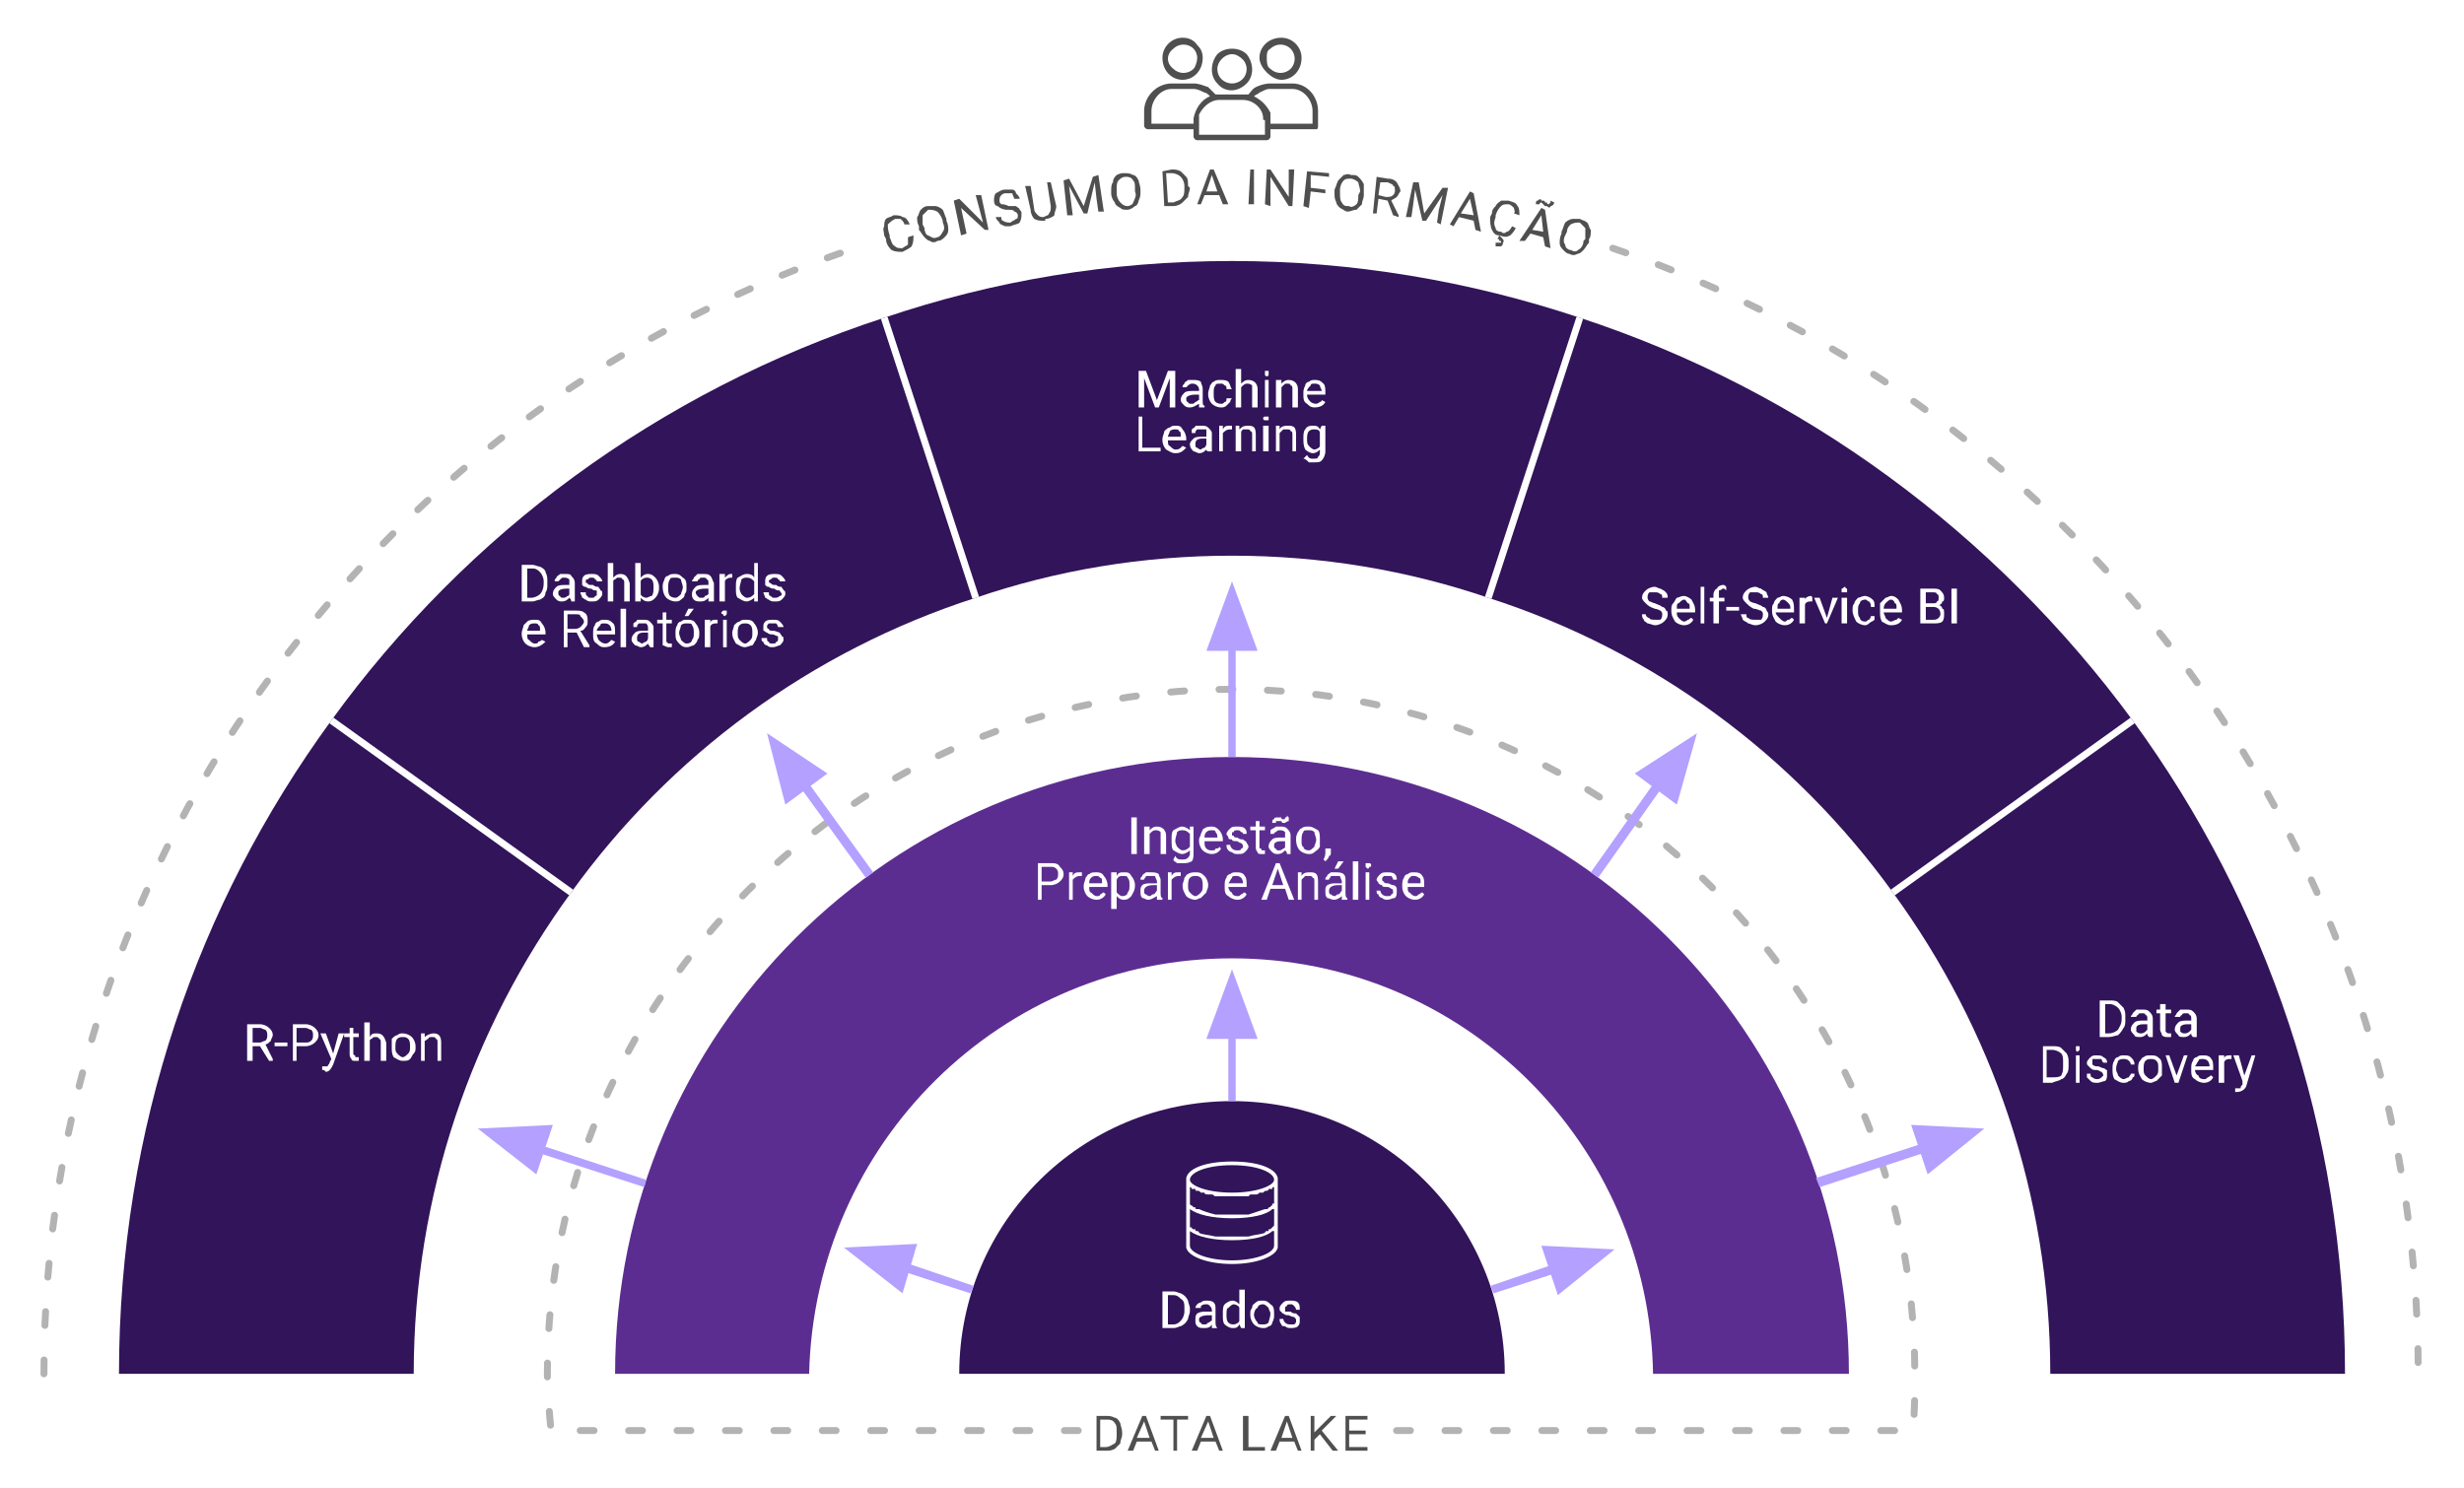 <?xml version="1.0" encoding="UTF-8"?>
<!DOCTYPE svg PUBLIC "-//W3C//DTD SVG 1.1//EN" "http://www.w3.org/Graphics/SVG/1.1/DTD/svg11.dtd">
<!-- Creator: CorelDRAW X7 -->
<svg xmlns="http://www.w3.org/2000/svg" xml:space="preserve" width="1200px" height="725px" version="1.1" style="shape-rendering:geometricPrecision; text-rendering:geometricPrecision; image-rendering:optimizeQuality; fill-rule:evenodd; clip-rule:evenodd"
viewBox="0 0 1346 812"
 xmlns:xlink="http://www.w3.org/1999/xlink">
 <defs>
  <style type="text/css">
   <![CDATA[
    .str1 {stroke:white;stroke-width:3.779}
    .str0 {stroke:#B3B3B3;stroke-width:3.779;stroke-linecap:round;stroke-linejoin:round;stroke-dasharray:7.557 18.893}
    .fil2 {fill:none}
    .fil3 {fill:#32145A}
    .fil6 {fill:#4F4F4F}
    .fil1 {fill:#5C2D91}
    .fil0 {fill:white}
    .fil5 {fill:#4F4F4F;fill-rule:nonzero}
    .fil7 {fill:#B4A0FF;fill-rule:nonzero}
    .fil4 {fill:white;fill-rule:nonzero}
   ]]>
  </style>
 </defs>
 <g id="Camada_x0020_1">
  <rect class="fil0" width="1346" height="812"/>
  <path class="fil1" d="M903 750l107 0c0,-186 -151,-337 -337,-337 -186,0 -337,151 -337,337l106 0c3,-126 105,-227 231,-227 126,0 228,101 230,227z"/>
  <path class="fil2 str0" d="M589 781l-288 0c-1,-11 -2,-21 -2,-31 0,-206 168,-374 374,-374 206,0 373,168 373,374 0,10 0,20 -1,31l-292 0"/>
  <path class="fil2 str0" d="M24 750c0,-287 187,-531 446,-616m411 1c256,87 440,329 440,615"/>
  <path class="fil3" d="M533 326l-50 -153c-123,40 -228,118 -302,220l131 94c54,-75 131,-132 221,-161z"/>
  <path class="fil3" d="M813 326l50 -153c-60,-20 -124,-31 -190,-31 -67,0 -131,11 -190,31l50 153c44,-15 91,-23 140,-23 49,0 96,8 140,23z"/>
  <path class="fil3" d="M312 487l-131 -94c-73,100 -116,223 -116,357l161 0c0,-98 32,-189 86,-263z"/>
  <path class="fil3" d="M1034 487l131 -94c73,100 116,223 116,357l-161 0c0,-98 -32,-189 -86,-263z"/>
  <path class="fil3" d="M813 326l50 -153c122,40 227,118 302,220l-131 94c-54,-75 -131,-132 -221,-161z"/>
  <path class="fil3" d="M673 601c82,0 149,66 149,149l-298 0c0,-83 67,-149 149,-149z"/>
  <polygon class="fil4" points="621,466 618,466 618,446 621,446 "/>
  <path id="1" class="fil4" d="M628 451l0 2c1,-1 2,-2 4,-2 3,0 5,2 5,5l0 10 -3 0 0 -10c0,-1 0,-2 0,-2 -1,-1 -2,-1 -3,-1 0,0 -1,0 -2,1 0,0 -1,1 -1,1l0 11 -3 0 0 -15 3 0z"/>
  <path id="2" class="fil4" d="M640 458c0,-2 0,-4 1,-5 2,-1 3,-2 5,-2 1,0 3,1 4,2l0 -2 2 0 0 14c0,2 0,4 -1,5 -2,1 -3,1 -5,1 -1,0 -2,0 -3,0 -1,-1 -2,-1 -2,-2l1 -2c1,2 2,2 4,2 1,0 2,0 3,-1 0,0 1,-1 1,-2l0 -2c-1,1 -3,2 -4,2 -2,0 -3,-1 -5,-2 -1,-1 -1,-3 -1,-6zm2 1c0,1 1,3 1,3 1,1 2,2 3,2 2,0 3,-1 4,-2l0 -7c-1,-1 -2,-2 -4,-2 -1,0 -2,0 -3,1 0,1 -1,3 -1,5z"/>
  <path id="3" class="fil4" d="M662 466c-2,0 -4,-1 -5,-2 -1,-1 -2,-3 -2,-5l0 -1c0,-1 1,-2 1,-3 1,-2 1,-3 2,-3 1,-1 3,-1 4,-1 2,0 3,1 4,2 1,1 2,3 2,5l0 1 -10 0c0,2 0,3 1,4 1,1 2,1 3,1 1,0 2,0 2,-1 1,0 2,0 2,-1l1 1c-1,2 -3,3 -5,3zm0 -13c-1,0 -2,0 -3,1 -1,1 -1,2 -1,3l7 0 0 0c0,-1 0,-2 -1,-3 0,-1 -1,-1 -2,-1z"/>
  <path id="4" class="fil4" d="M679 462c0,-1 0,-1 -1,-2 0,0 -1,0 -2,-1 -2,0 -3,0 -3,-1 -1,0 -2,0 -2,-1 0,-1 -1,-1 -1,-2 0,-1 1,-2 2,-3 1,-1 2,-1 4,-1 1,0 3,0 4,1 1,1 1,2 1,3l-2 0c0,0 0,-1 -1,-1 -1,-1 -1,-1 -2,-1 -1,0 -2,0 -2,1 -1,0 -1,0 -1,1 0,1 0,1 1,1 0,1 1,1 2,1 1,1 2,1 3,1 1,1 2,1 2,2 0,0 1,1 1,2 0,1 -1,2 -2,3 -1,1 -2,1 -4,1 -1,0 -2,0 -3,-1 -1,0 -2,-1 -2,-1 -1,-1 -1,-2 -1,-3l2 0c0,1 1,2 1,2 1,1 2,1 3,1 1,0 2,0 2,-1 1,0 1,-1 1,-1z"/>
  <path id="5" class="fil4" d="M688 448l0 3 3 0 0 2 -3 0 0 9c0,1 0,1 1,1 0,1 0,1 1,1 0,0 0,0 1,0l0 2c-1,0 -1,0 -2,0 -1,0 -2,0 -2,-1 -1,-1 -1,-2 -1,-3l0 -9 -3 0 0 -2 3 0 0 -3 2 0z"/>
  <path id="6" class="fil4" d="M703 466c0,-1 0,-1 -1,-2 -1,1 -2,2 -4,2 -1,0 -2,0 -3,-1 -1,-1 -2,-2 -2,-3 0,-2 1,-3 2,-4 1,-1 3,-1 5,-1l2 0 0 -1c0,-1 0,-2 0,-2 -1,-1 -2,-1 -3,-1 -1,0 -1,0 -2,1 -1,0 -1,1 -1,1l-2 0c0,-1 0,-1 0,-2 1,-1 2,-1 3,-2 0,0 1,0 2,0 2,0 3,0 4,1 1,1 2,2 2,4l0 6c0,2 0,3 0,4l0 0 -2 0zm-4 -2c0,0 1,0 2,-1 1,0 1,-1 1,-1l0 -3 -2 0c-3,0 -4,1 -4,2 0,1 0,2 1,2 0,1 1,1 2,1zm5 -18c0,0 0,1 0,2 -1,0 -2,1 -2,1 -1,0 -1,0 -1,0 -1,0 -1,-1 -1,-1 -1,0 -1,0 -1,0 -1,0 -1,0 -1,0 0,0 -1,0 -1,0 0,0 0,1 0,1l-2 0c0,-1 0,-2 1,-2 0,-1 1,-1 2,-1 0,0 0,0 1,0 0,0 0,0 1,0 0,1 0,1 1,1 0,0 0,0 0,0 1,0 1,0 1,-1 1,0 1,0 1,-1l1 1z"/>
  <path id="7" class="fil4" d="M708 458c0,-1 0,-2 1,-4 1,-1 1,-2 2,-2 1,-1 2,-1 4,-1 2,0 3,1 5,2 1,1 1,3 1,5l0 1c0,1 0,2 0,3 -1,2 -2,2 -3,3 -1,1 -2,1 -3,1 -2,0 -4,-1 -5,-2 -1,-1 -2,-3 -2,-6l0 0zm3 1c0,1 0,3 1,3 0,1 1,2 3,2 1,0 2,-1 3,-2 0,-1 1,-2 1,-4 0,-1 -1,-3 -1,-4 -1,-1 -2,-1 -3,-1 -2,0 -3,0 -3,1 -1,1 -1,3 -1,5z"/>
  <path id="8" class="fil4" d="M724 470l-1 -1c1,-2 1,-3 1,-4l0 -2 3 0 0 2c0,1 0,2 -1,2 0,1 -1,2 -2,3z"/>
  <path id="9" class="fil4" d="M569 483l0 8 -2 0 0 -20 7 0c2,0 4,0 5,2 1,1 2,2 2,4 0,2 -1,3 -2,4 -1,1 -3,2 -5,2l-5 0zm0 -2l5 0c1,0 2,-1 3,-1 1,-1 1,-2 1,-3 0,-1 0,-2 -1,-3 -1,-1 -2,-1 -3,-1l-5 0 0 8z"/>
  <path id="10" class="fil4" d="M591 478c-1,0 -1,0 -1,0 -2,0 -3,1 -4,2l0 11 -2 0 0 -15 2 0 0 2c1,-2 2,-2 4,-2 0,0 1,0 1,0l0 2z"/>
  <path id="11" class="fil4" d="M599 491c-2,0 -4,-1 -5,-2 -1,-1 -2,-3 -2,-5l0 -1c0,-1 1,-3 1,-4 1,-1 1,-2 2,-2 1,-1 2,-1 4,-1 1,0 3,0 4,2 1,1 2,3 2,5l0 1 -10 0c0,1 0,3 1,3 1,1 2,2 3,2 1,0 2,0 2,-1 1,0 1,-1 2,-1l1 1c-1,2 -3,3 -5,3zm0 -13c-1,0 -2,0 -3,1 -1,1 -1,2 -1,3l7 0 0 0c0,-2 0,-3 -1,-3 -1,-1 -1,-1 -2,-1z"/>
  <path id="12" class="fil4" d="M620 483c0,3 -1,4 -2,6 -1,1 -2,2 -4,2 -2,0 -3,-1 -4,-2l0 7 -3 0 0 -20 3 0 0 2c1,-2 2,-2 4,-2 2,0 3,0 4,2 1,1 2,3 2,5l0 0zm-3 0c0,-2 0,-3 -1,-4 0,-1 -1,-1 -3,-1 -1,0 -2,0 -3,2l0 7c1,1 2,2 3,2 2,0 3,-1 3,-2 1,-1 1,-2 1,-4z"/>
  <path id="13" class="fil4" d="M632 491c0,-1 0,-1 0,-2 -2,1 -3,2 -5,2 -1,0 -2,-1 -3,-1 -1,-1 -1,-2 -1,-4 0,-1 0,-2 1,-3 1,-1 3,-1 5,-1l3 0 0 -1c0,-1 -1,-2 -1,-3 -1,0 -2,0 -3,0 0,0 -1,0 -2,0 0,1 -1,1 -1,2l-2 0c0,-1 0,-1 1,-2 0,-1 1,-1 2,-2 1,0 2,0 3,0 1,0 3,0 4,1 0,1 1,2 1,3l0 7c0,1 0,3 1,3l0 1 -3 0zm-4 -2c1,0 1,-1 2,-1 1,0 1,-1 2,-2l0 -3 -2 0c-3,0 -5,1 -5,3 0,1 0,2 1,2 0,0 1,1 2,1z"/>
  <path id="14" class="fil4" d="M645 478c0,0 -1,0 -1,0 -2,0 -3,1 -4,2l0 11 -2 0 0 -15 2 0 0 2c1,-2 2,-2 4,-2 0,0 1,0 1,0l0 2z"/>
  <path id="15" class="fil4" d="M646 483c0,-1 1,-3 1,-4 1,-1 1,-2 2,-2 1,-1 3,-1 4,-1 2,0 3,0 5,2 1,1 2,3 2,5l0 0c0,2 -1,3 -1,4 -1,1 -2,2 -3,3 -1,0 -2,1 -3,1 -2,0 -4,-1 -5,-2 -1,-2 -2,-3 -2,-6l0 0zm3 0c0,2 0,3 1,4 1,1 2,2 3,2 1,0 2,-1 3,-2 1,-1 1,-2 1,-4 0,-1 0,-3 -1,-4 -1,-1 -2,-1 -3,-1 -1,0 -2,0 -3,1 -1,1 -1,3 -1,4z"/>
  <path id="16" class="fil4" d="M676 491c-2,0 -4,-1 -5,-2 -2,-1 -2,-3 -2,-5l0 -1c0,-1 0,-3 1,-4 0,-1 1,-2 2,-2 1,-1 2,-1 3,-1 2,0 4,0 5,2 1,1 1,3 1,5l0 1 -10 0c0,1 1,3 2,3 0,1 1,2 3,2 1,0 1,0 2,-1 1,0 1,-1 2,-1l1 1c-1,2 -3,3 -5,3zm-1 -13c-1,0 -2,0 -2,1 -1,1 -1,2 -2,3l8 0 0 0c0,-2 -1,-3 -1,-3 -1,-1 -2,-1 -3,-1z"/>
  <path id="17" class="fil4" d="M702 485l-8 0 -2 6 -3 0 8 -20 2 0 8 20 -3 0 -2 -6zm-7 -2l6 0 -3 -9 -3 9z"/>
  <path id="18" class="fil4" d="M711 476l0 2c1,-2 3,-2 5,-2 3,0 4,1 4,5l0 10 -2 0 0 -10c0,-1 0,-2 -1,-2 0,-1 -1,-1 -2,-1 -1,0 -2,0 -2,0 -1,1 -1,1 -2,2l0 11 -2 0 0 -15 2 0z"/>
  <path id="19" class="fil4" d="M733 491c0,-1 0,-1 0,-2 -1,1 -3,2 -4,2 -2,0 -3,-1 -4,-1 -1,-1 -1,-2 -1,-4 0,-1 0,-2 1,-3 2,-1 3,-1 5,-1l3 0 0 -1c0,-1 -1,-2 -1,-3 -1,0 -1,0 -2,0 -1,0 -2,0 -3,0 0,1 -1,1 -1,2l-2 0c0,-1 0,-1 1,-2 0,-1 1,-1 2,-2 1,0 2,0 3,0 1,0 3,0 4,1 1,1 1,2 1,3l0 7c0,1 0,3 1,3l0 1 -3 0zm-4 -2c1,0 1,-1 2,-1 1,0 1,-1 2,-2l0 -3 -2 0c-3,0 -5,1 -5,3 0,1 0,2 1,2 0,0 1,1 2,1zm2 -19l3 0 -3 4 -2 0 2 -4z"/>
  <polygon id="20" class="fil4" points="742,491 739,491 739,470 742,470 "/>
  <path id="21" class="fil4" d="M748 491l-2 0 0 -15 2 0 0 15zm-2 -19c0,0 0,-1 0,-1 0,0 1,0 1,0 1,0 1,0 1,0 1,0 1,1 1,1 0,1 0,1 -1,1 0,0 0,1 -1,1 0,0 -1,-1 -1,-1 0,0 0,0 0,-1z"/>
  <path id="22" class="fil4" d="M761 487c0,-1 0,-2 -1,-2 0,0 -1,-1 -2,-1 -2,0 -3,0 -3,-1 -1,0 -2,-1 -2,-1 0,-1 -1,-1 -1,-2 0,-1 1,-2 2,-3 1,-1 2,-1 4,-1 1,0 3,0 4,1 1,1 1,2 1,3l-2 0c0,0 0,-1 -1,-2 -1,0 -1,0 -2,0 -1,0 -2,0 -2,0 -1,1 -1,1 -1,2 0,0 0,1 1,1 0,1 1,1 2,1 1,0 2,1 3,1 1,0 2,1 2,2 0,0 0,1 0,1 0,2 0,3 -1,4 -1,0 -3,1 -4,1 -1,0 -2,0 -3,-1 -1,0 -2,-1 -2,-2 -1,0 -1,-1 -1,-2l2 0c0,1 1,2 1,2 1,1 2,1 3,1 1,0 2,0 2,-1 1,0 1,-1 1,-1z"/>
  <path id="23" class="fil4" d="M773 491c-2,0 -4,-1 -5,-2 -1,-1 -2,-3 -2,-5l0 -1c0,-1 0,-3 1,-4 0,-1 1,-2 2,-2 1,-1 2,-1 3,-1 2,0 4,0 5,2 1,1 1,3 1,5l0 1 -9 0c0,1 0,3 1,3 1,1 2,2 3,2 1,0 1,0 2,-1 1,0 1,-1 2,-1l1 1c-1,2 -3,3 -5,3zm-1 -13c-1,0 -1,0 -2,1 -1,1 -1,2 -1,3l7 0 0 0c0,-2 0,-3 -1,-3 -1,-1 -2,-1 -3,-1z"/>
  <path class="fil2 str1" d="M1165 393l-131 94m-221 -161l50 -153m-330 153l-50 -153m-171 314l-131 -94"/>
  <path class="fil4" d="M635 725l0 -20 6 0c2,0 3,1 4,1 2,1 3,2 4,4 0,1 1,3 1,4l0 2c0,1 -1,3 -1,4 -1,2 -2,3 -4,4 -1,0 -2,1 -4,1l-6 0zm3 -18l0 16 3 0c2,0 3,-1 4,-2 1,-1 2,-3 2,-5l0 -2c0,-2 0,-4 -2,-5 -1,-1 -2,-2 -4,-2l-3 0z"/>
  <path id="1" class="fil4" d="M662 725c0,0 0,-1 0,-2 -1,2 -3,2 -4,2 -2,0 -3,0 -4,-1 -1,-1 -1,-2 -1,-3 0,-2 0,-3 1,-4 2,-1 3,-1 5,-1l3 0 0 -1c0,-1 -1,-2 -1,-2 -1,-1 -1,-1 -2,-1 -1,0 -2,0 -3,1 0,0 0,1 0,1l-3 0c0,0 0,-1 1,-2 0,0 1,-1 2,-1 1,-1 2,-1 3,-1 1,0 3,0 4,1 1,1 1,2 1,4l0 6c0,2 0,3 1,4l0 0 -3 0zm-4 -2c1,0 1,0 2,-1 1,0 1,-1 2,-1l0 -3 -2 0c-3,0 -5,1 -5,2 0,1 0,2 1,2 0,1 1,1 2,1z"/>
  <path id="2" class="fil4" d="M668 717c0,-2 0,-4 1,-5 1,-1 3,-2 4,-2 2,0 3,1 4,2l0 -8 3 0 0 21 -2 0 -1 -2c-1,2 -2,2 -4,2 -1,0 -3,-1 -4,-2 -1,-1 -1,-3 -1,-5l0 -1zm2 1c0,1 0,3 1,4 1,1 2,1 3,1 1,0 3,-1 3,-2l0 -7c0,-1 -2,-2 -3,-2 -1,0 -2,1 -3,2 -1,0 -1,2 -1,4z"/>
  <path id="3" class="fil4" d="M683 717c0,-1 0,-2 1,-3 0,-2 1,-2 2,-3 1,-1 2,-1 4,-1 2,0 3,1 4,2 2,1 2,3 2,6l0 0c0,1 0,2 -1,4 0,1 -1,2 -2,2 -1,1 -2,1 -3,1 -2,0 -4,-1 -5,-2 -1,-1 -2,-3 -2,-5l0 -1zm2 1c0,1 1,3 2,4 0,1 1,1 3,1 1,0 2,0 3,-1 0,-1 1,-3 1,-5 0,-1 -1,-2 -1,-3 -1,-1 -2,-2 -3,-2 -2,0 -3,1 -3,2 -1,0 -2,2 -2,4z"/>
  <path id="4" class="fil4" d="M708 721c0,-1 0,-1 -1,-2 0,0 -1,0 -3,-1 -1,0 -2,0 -3,-1 0,0 -1,0 -1,-1 -1,0 -1,-1 -1,-2 0,-1 1,-2 2,-3 1,-1 2,-1 4,-1 1,0 3,0 4,1 1,1 1,2 1,4l-2 0c0,-1 -1,-2 -1,-2 -1,-1 -1,-1 -2,-1 -1,0 -2,0 -2,1 -1,0 -1,1 -1,1 0,1 0,1 0,2 1,0 2,0 3,0 1,1 2,1 3,1 1,1 1,1 2,2 0,0 0,1 0,2 0,1 0,2 -1,3 -1,1 -3,1 -4,1 -1,0 -2,0 -3,-1 -1,0 -2,0 -2,-1 -1,-1 -1,-2 -1,-3l2 0c0,1 1,2 1,2 1,1 2,1 3,1 1,0 1,0 2,0 1,-1 1,-1 1,-2z"/>
  <path class="fil4" d="M285 328l0 -20 6 0c1,0 3,1 4,1 2,1 3,2 3,3 1,2 1,3 1,5l0 2c0,1 0,3 -1,4 0,2 -1,3 -3,4 -1,0 -3,1 -4,1l-6 0zm3 -18l0 16 2 0c2,0 4,-1 5,-2 1,-1 2,-3 2,-6l0 -1c0,-2 -1,-4 -2,-5 -1,-1 -2,-2 -4,-2l-3 0z"/>
  <path id="1" class="fil4" d="M312 328c0,-1 0,-1 -1,-2 -1,1 -2,2 -4,2 -1,0 -2,0 -3,-1 -1,-1 -2,-2 -2,-3 0,-2 1,-3 2,-4 1,-1 3,-1 5,-1l2 0 0 -1c0,-1 0,-2 0,-2 -1,-1 -2,-1 -3,-1 -1,0 -1,0 -2,1 0,0 -1,1 -1,1l-2 0c0,-1 0,-1 1,-2 0,-1 1,-1 2,-2 0,0 1,0 3,0 1,0 3,0 3,1 1,1 2,2 2,4l0 6c0,2 0,3 0,4l0 0 -2 0zm-4 -2c0,0 1,0 2,-1 1,0 1,-1 1,-1l0 -3 -1 0c-4,0 -5,1 -5,2 0,1 0,2 1,2 0,1 1,1 2,1z"/>
  <path id="2" class="fil4" d="M326 324c0,-1 0,-1 0,-2 -1,0 -2,0 -3,-1 -1,0 -2,0 -3,-1 -1,0 -1,0 -2,-1 0,0 0,-1 0,-2 0,-1 0,-2 1,-3 1,-1 3,-1 4,-1 2,0 3,0 4,1 1,1 2,2 2,3l-3 0c0,0 0,-1 -1,-1 0,-1 -1,-1 -2,-1 -1,0 -1,0 -2,1 -1,0 -1,0 -1,1 0,1 0,1 1,1 0,1 1,1 3,1 1,1 2,1 3,1 0,1 1,1 1,2 1,0 1,1 1,2 0,1 -1,2 -2,3 -1,1 -2,1 -4,1 -1,0 -2,0 -3,-1 -1,0 -1,-1 -2,-1 0,-1 -1,-2 -1,-3l3 0c0,1 0,2 1,2 0,1 1,1 2,1 1,0 2,0 2,-1 1,0 1,0 1,-1z"/>
  <path id="3" class="fil4" d="M335 315c1,-1 2,-2 4,-2 3,0 4,2 5,5l0 10 -3 0 0 -10c0,-1 0,-2 -1,-2 0,-1 -1,-1 -2,-1 -1,0 -1,0 -2,1 -1,0 -1,1 -1,1l0 11 -3 0 0 -21 3 0 0 8z"/>
  <path id="4" class="fil4" d="M360 321c0,2 -1,4 -2,5 -1,1 -2,2 -4,2 -2,0 -3,-1 -4,-2l0 2 -3 0 0 -21 3 0 0 8c1,-1 2,-2 4,-2 2,0 3,1 4,2 1,1 2,3 2,5l0 1zm-3 -1c0,-1 0,-3 -1,-4 -1,-1 -2,-1 -3,-1 -1,0 -3,1 -3,2l0 7c0,1 2,2 3,2 1,0 2,-1 3,-1 1,-1 1,-3 1,-5z"/>
  <path id="5" class="fil4" d="M362 320c0,-1 0,-2 1,-4 0,-1 1,-2 2,-2 1,-1 2,-1 4,-1 2,0 3,1 4,2 2,1 2,3 2,5l0 1c0,1 0,2 -1,3 0,2 -1,2 -2,3 -1,1 -2,1 -3,1 -2,0 -4,-1 -5,-2 -1,-1 -2,-3 -2,-6l0 0zm3 1c0,1 0,3 1,4 0,0 1,1 3,1 1,0 2,-1 3,-2 0,-1 1,-2 1,-4 0,-1 -1,-3 -1,-4 -1,-1 -2,-1 -3,-1 -2,0 -3,0 -3,1 -1,1 -1,3 -1,5z"/>
  <path id="6" class="fil4" d="M387 328c0,-1 0,-1 0,-2 -1,1 -2,2 -4,2 -2,0 -3,0 -4,-1 -1,-1 -1,-2 -1,-3 0,-2 1,-3 2,-4 1,-1 3,-1 5,-1l2 0 0 -1c0,-1 0,-2 -1,-2 0,-1 -1,-1 -2,-1 -1,0 -2,0 -2,1 -1,0 -1,1 -1,1l-3 0c0,-1 1,-1 1,-2 1,-1 1,-1 2,-2 1,0 2,0 3,0 2,0 3,0 4,1 1,1 1,2 2,4l0 6c0,2 0,3 0,4l0 0 -3 0zm-4 -2c1,0 2,0 2,-1 1,0 2,-1 2,-1l0 -3 -2 0c-3,0 -5,1 -5,2 0,1 1,2 1,2 1,1 1,1 2,1z"/>
  <path id="7" class="fil4" d="M400 315c0,0 0,0 -1,0 -1,0 -3,1 -3,2l0 11 -3 0 0 -15 3 0 0 2c1,-1 2,-2 3,-2 1,0 1,0 1,0l0 2z"/>
  <path id="8" class="fil4" d="M402 320c0,-2 0,-4 1,-5 2,-1 3,-2 5,-2 1,0 3,0 4,2l0 -8 2 0 0 21 -2 0 0 -2c-1,1 -3,2 -4,2 -2,0 -3,-1 -5,-2 -1,-1 -1,-3 -1,-5l0 -1zm2 1c0,1 1,3 1,3 1,1 2,2 3,2 2,0 3,-1 4,-2l0 -7c-1,-1 -2,-2 -4,-2 -1,0 -2,0 -3,1 0,1 -1,3 -1,5z"/>
  <path id="9" class="fil4" d="M427 324c0,-1 -1,-1 -1,-2 -1,0 -2,0 -3,-1 -1,0 -2,0 -3,-1 -1,0 -1,0 -2,-1 0,0 0,-1 0,-2 0,-1 0,-2 1,-3 1,-1 3,-1 4,-1 2,0 3,0 4,1 1,1 2,2 2,3l-3 0c0,0 0,-1 -1,-1 0,-1 -1,-1 -2,-1 -1,0 -1,0 -2,1 0,0 -1,0 -1,1 0,1 1,1 1,1 1,1 1,1 3,1 1,1 2,1 3,1 0,1 1,1 1,2 1,0 1,1 1,2 0,1 -1,2 -2,3 -1,1 -2,1 -4,1 -1,0 -2,0 -3,-1 -1,0 -1,-1 -2,-1 0,-1 -1,-2 -1,-3l3 0c0,1 0,2 1,2 1,1 1,1 2,1 1,0 2,0 3,-1 0,0 1,0 1,-1z"/>
  <path id="10" class="fil4" d="M292 353c-2,0 -4,-1 -5,-2 -1,-1 -2,-3 -2,-5l0 -1c0,-1 1,-3 1,-4 1,-1 2,-2 2,-2 1,-1 3,-1 4,-1 2,0 3,0 4,2 1,1 2,3 2,5l0 1 -10 0c0,1 0,3 1,3 1,1 2,2 3,2 1,0 2,0 2,-1 1,0 2,-1 2,-1l2 1c-2,2 -4,3 -6,3zm0 -13c-1,0 -2,0 -3,1 0,1 -1,2 -1,3l7 0 0 0c0,-2 0,-3 -1,-3 0,-1 -1,-1 -2,-1z"/>
  <path id="11" class="fil4" d="M315 345l-5 0 0 8 -2 0 0 -20 6 0c2,0 4,0 5,1 2,1 2,3 2,5 0,1 0,2 -1,3 -1,1 -1,2 -3,2l5 8 0 1 -3 0 -4 -8zm-5 -2l4 0c2,0 3,-1 3,-1 1,-1 2,-2 2,-3 0,-1 -1,-2 -2,-3 0,-1 -1,-1 -3,-1l-4 0 0 8z"/>
  <path id="12" class="fil4" d="M330 353c-2,0 -3,-1 -4,-2 -2,-1 -2,-3 -2,-5l0 -1c0,-1 0,-3 1,-4 0,-1 1,-2 2,-2 1,-1 2,-1 3,-1 2,0 3,0 5,2 1,1 1,3 1,5l0 1 -10 0c0,1 1,3 1,3 1,1 2,2 4,2 0,0 1,0 2,-1 0,0 1,-1 1,-1l2 1c-1,2 -3,3 -6,3zm0 -13c-1,0 -2,0 -2,1 -1,1 -2,2 -2,3l8 0 0 0c0,-2 -1,-3 -1,-3 -1,-1 -2,-1 -3,-1z"/>
  <polygon id="13" class="fil4" points="342,353 339,353 339,332 342,332 "/>
  <path id="14" class="fil4" d="M355 353c0,-1 -1,-1 -1,-2 -1,1 -2,2 -4,2 -1,0 -2,-1 -3,-1 -1,-1 -2,-2 -2,-3 0,-2 1,-3 2,-4 1,-1 3,-1 5,-1l2 0 0 -1c0,-1 0,-2 -1,-3 0,0 -1,0 -2,0 -1,0 -1,0 -2,0 -1,1 -1,1 -1,2l-2 0c0,-1 0,-1 0,-2 1,-1 2,-1 2,-2 1,0 2,0 3,0 2,0 3,0 4,1 1,1 2,2 2,3l0 7c0,1 0,3 0,3l0 1 -2 0zm-4 -2c0,0 1,-1 2,-1 0,0 1,-1 1,-2l0 -3 -2 0c-3,0 -4,1 -4,3 0,1 0,2 1,2 0,0 1,1 2,1z"/>
  <path id="15" class="fil4" d="M364 334l0 4 3 0 0 2 -3 0 0 9c0,1 0,1 0,1 1,1 1,1 2,1 0,0 0,0 1,0l0 2c-1,0 -1,0 -2,0 -1,0 -2,-1 -3,-1 0,-1 0,-2 0,-3l0 -9 -3 0 0 -2 3 0 0 -4 2 0z"/>
  <path id="16" class="fil4" d="M369 345c0,-1 0,-3 1,-4 0,-1 1,-2 2,-2 1,-1 2,-1 3,-1 2,0 4,0 5,2 1,1 2,3 2,5l0 0c0,2 0,3 -1,4 0,1 -1,2 -2,3 -1,0 -2,1 -4,1 -2,0 -3,-1 -4,-2 -2,-2 -2,-3 -2,-6l0 0zm2 0c0,2 1,3 1,4 1,1 2,2 3,2 2,0 3,-1 3,-2 1,-1 1,-2 1,-4 0,-1 0,-3 -1,-4 0,-1 -1,-1 -3,-1 -1,0 -2,0 -3,1 0,1 -1,3 -1,4zm5 -13l3 0 -3 4 -2 0 2 -4z"/>
  <path id="17" class="fil4" d="M392 340c0,0 -1,0 -1,0 -2,0 -3,1 -3,2l0 11 -3 0 0 -15 3 0 0 2c0,-2 2,-2 3,-2 1,0 1,0 1,0l0 2z"/>
  <path id="18" class="fil4" d="M397 353l-2 0 0 -15 2 0 0 15zm-3 -19c0,0 1,-1 1,-1 0,0 0,0 1,0 0,0 1,0 1,0 0,0 0,1 0,1 0,1 0,1 0,1 0,0 -1,1 -1,1 -1,0 -1,-1 -1,-1 0,0 -1,0 -1,-1z"/>
  <path id="19" class="fil4" d="M400 345c0,-1 1,-3 1,-4 1,-1 2,-2 3,-2 1,-1 2,-1 3,-1 2,0 4,0 5,2 1,1 2,3 2,5l0 0c0,2 -1,3 -1,4 -1,1 -1,2 -2,3 -1,0 -3,1 -4,1 -2,0 -3,-1 -5,-2 -1,-2 -2,-3 -2,-6l0 0zm3 0c0,2 0,3 1,4 1,1 2,2 3,2 1,0 2,-1 3,-2 1,-1 1,-2 1,-4 0,-1 0,-3 -1,-4 -1,-1 -2,-1 -3,-1 -1,0 -2,0 -3,1 -1,1 -1,3 -1,4z"/>
  <path id="20" class="fil4" d="M425 349c0,-1 0,-2 0,-2 -1,0 -2,-1 -3,-1 -1,0 -2,0 -3,-1 -1,0 -1,-1 -2,-1 0,-1 0,-1 0,-2 0,-1 0,-2 1,-3 1,-1 3,-1 4,-1 2,0 3,0 4,1 1,1 2,2 2,3l-3 0c0,0 0,-1 -1,-2 0,0 -1,0 -2,0 -1,0 -2,0 -2,0 -1,1 -1,1 -1,2 0,0 0,1 1,1 0,1 1,1 2,1 2,0 3,1 4,1 0,1 1,1 1,2 1,0 1,1 1,2 0,1 -1,2 -2,3 -1,0 -2,1 -4,1 -1,0 -2,0 -3,-1 -1,0 -2,-1 -2,-2 -1,0 -1,-1 -1,-2l3 0c0,1 0,2 1,2 0,1 1,1 2,1 1,0 2,0 2,-1 1,0 1,-1 1,-1z"/>
  <path class="fil4" d="M904 332c-3,-1 -4,-2 -5,-3 -1,-1 -2,-2 -2,-3 0,-2 1,-3 2,-4 1,-1 3,-2 5,-2 1,0 2,1 3,1 2,1 2,1 3,2 1,1 1,2 1,3l-3 0c0,-1 0,-2 -1,-2 -1,-1 -2,-1 -3,-1 -1,0 -2,0 -3,0 -1,1 -1,2 -1,3 0,0 0,1 1,2 1,0 2,1 3,1 2,1 3,1 4,2 1,0 2,1 2,2 1,0 1,1 1,2 0,2 -1,3 -2,4 -1,1 -3,2 -5,2 -1,0 -3,-1 -4,-1 -1,-1 -2,-1 -2,-2 -1,-1 -1,-2 -1,-3l2 0c0,1 1,2 2,2 0,1 2,1 3,1 1,0 2,0 3,0 1,-1 1,-2 1,-3 0,-1 0,-1 -1,-2 0,0 -2,-1 -3,-1z"/>
  <path id="1" class="fil4" d="M920 341c-2,0 -4,-1 -5,-2 -1,-2 -2,-3 -2,-6l0 0c0,-2 0,-3 1,-4 1,-1 1,-2 2,-3 1,0 2,-1 4,-1 1,0 3,1 4,2 1,2 2,3 2,6l0 1 -10 0c0,1 0,2 1,3 1,1 2,2 3,2 1,0 2,-1 2,-1 1,0 1,-1 2,-1l1 1c-1,2 -3,3 -5,3zm0 -14c-1,0 -2,1 -3,2 -1,0 -1,1 -1,3l7 0 0 -1c0,-1 0,-2 -1,-2 -1,-1 -1,-2 -2,-2z"/>
  <polygon id="2" class="fil4" points="931,340 929,340 929,320 931,320 "/>
  <path id="3" class="fil4" d="M936 340l0 -12 -2 0 0 -2 2 0 0 -2c0,-1 1,-3 2,-3 0,-1 2,-2 3,-2 1,0 1,0 2,1l0 2c-1,-1 -1,-1 -2,-1 0,0 -1,1 -2,1 0,1 0,1 0,2l0 2 3 0 0 2 -3 0 0 12 -3 0z"/>
  <polygon id="4" class="fil4" points="950,333 943,333 943,331 950,331 "/>
  <path id="5" class="fil4" d="M958 332c-2,-1 -3,-2 -4,-3 -1,-1 -2,-2 -2,-3 0,-2 1,-3 2,-4 1,-1 3,-2 5,-2 1,0 2,1 3,1 1,1 2,1 3,2 0,1 1,2 1,3l-3 0c0,-1 0,-2 -1,-2 -1,-1 -2,-1 -3,-1 -2,0 -3,0 -3,0 -1,1 -1,2 -1,3 0,0 0,1 1,2 0,0 2,1 3,1 2,1 3,1 4,2 1,0 2,1 2,2 0,0 1,1 1,2 0,2 -1,3 -2,4 -1,1 -3,2 -5,2 -2,0 -3,-1 -4,-1 -1,-1 -2,-1 -3,-2 0,-1 -1,-2 -1,-3l3 0c0,1 0,2 1,2 1,1 2,1 4,1 1,0 2,0 3,0 1,-1 1,-2 1,-3 0,-1 0,-1 -1,-2 -1,0 -2,-1 -4,-1z"/>
  <path id="6" class="fil4" d="M975 341c-2,0 -4,-1 -5,-2 -1,-2 -2,-3 -2,-6l0 0c0,-2 0,-3 1,-4 0,-1 1,-2 2,-3 1,0 2,-1 3,-1 2,0 4,1 5,2 1,2 1,3 1,6l0 1 -10 0c0,1 1,2 2,3 1,1 2,2 3,2 1,0 1,-1 2,-1 1,0 1,-1 2,-1l1 1c-1,2 -3,3 -5,3zm-1 -14c-1,0 -2,1 -2,2 -1,0 -1,1 -1,3l7 0 0 -1c0,-1 -1,-2 -1,-2 -1,-1 -2,-2 -3,-2z"/>
  <path id="7" class="fil4" d="M990 328c0,0 -1,0 -1,0 -2,0 -3,1 -3,2l0 10 -3 0 0 -14 3 0 0 1c0,-1 2,-2 3,-2 1,0 1,1 1,1l0 2z"/>
  <polygon id="8" class="fil4" points="998,337 1001,326 1004,326 998,340 997,340 991,326 994,326 "/>
  <path id="9" class="fil4" d="M1009 340l-3 0 0 -14 3 0 0 14zm-3 -18c0,-1 0,-1 0,-1 1,0 1,-1 2,-1 0,0 0,1 1,1 0,0 0,0 0,1 0,0 0,1 0,1 -1,0 -1,0 -1,0 -1,0 -1,0 -2,0 0,0 0,-1 0,-1z"/>
  <path id="10" class="fil4" d="M1019 339c1,0 1,-1 2,-1 1,-1 1,-2 1,-2l2 0c0,1 0,1 0,2 -1,1 -2,1 -3,2 0,0 -1,1 -2,1 -2,0 -4,-1 -5,-2 -1,-2 -2,-4 -2,-6l0 0c0,-2 0,-3 1,-4 0,-1 1,-2 2,-3 1,0 2,-1 4,-1 1,0 3,1 4,2 1,1 1,2 1,4l-2 0c0,-1 0,-2 -1,-3 -1,0 -1,-1 -2,-1 -2,0 -3,1 -3,2 -1,1 -1,2 -1,4l0 0c0,2 0,3 1,4 0,1 1,2 3,2z"/>
  <path id="11" class="fil4" d="M1033 341c-2,0 -3,-1 -5,-2 -1,-2 -1,-3 -1,-6l0 0c0,-2 0,-3 0,-4 1,-1 2,-2 3,-3 1,0 2,-1 3,-1 2,0 3,1 4,2 1,2 2,3 2,6l0 1 -10 0c0,1 1,2 1,3 1,1 2,2 3,2 1,0 2,-1 3,-1 0,0 1,-1 1,-1l2 1c-1,2 -3,3 -6,3zm0 -14c-1,0 -2,1 -3,2 0,0 -1,1 -1,3l7 0 0 -1c0,-1 0,-2 -1,-2 0,-1 -1,-2 -2,-2z"/>
  <path id="12" class="fil4" d="M1049 340l0 -19 6 0c3,0 4,0 5,1 1,1 2,2 2,4 0,1 0,2 -1,2 0,1 -1,2 -2,2 1,0 2,1 2,2 1,0 1,1 1,3 0,1 0,3 -1,4 -1,1 -3,1 -5,1l-7 0zm3 -9l0 7 4 0c1,0 2,0 3,-1 0,0 1,-1 1,-2 0,-3 -2,-4 -4,-4l-4 0zm0 -2l4 0c1,0 2,0 2,-1 1,0 1,-1 1,-2 0,-1 0,-2 -1,-2 0,-1 -1,-1 -3,-1l-3 0 0 6z"/>
  <polygon id="13" class="fil4" points="1069,340 1066,340 1066,321 1069,321 "/>
  <path class="fil4" d="M142 571l-4 0 0 8 -3 0 0 -20 7 0c2,0 4,1 5,2 1,1 2,2 2,4 0,1 -1,2 -1,3 -1,1 -2,2 -3,2l4 8 0 1 -2 0 -5 -8zm-4 -2l4 0c1,0 2,-1 3,-1 1,-1 1,-2 1,-3 0,-1 0,-2 -1,-3 -1,0 -2,-1 -3,-1l-4 0 0 8z"/>
  <polygon id="1" class="fil4" points="157,571 150,571 150,569 157,569 "/>
  <path id="2" class="fil4" d="M162 571l0 8 -2 0 0 -20 7 0c2,0 4,1 5,2 1,1 2,2 2,4 0,2 -1,3 -2,4 -1,1 -3,2 -5,2l-5 0zm0 -2l5 0c1,0 2,0 3,-1 1,-1 1,-2 1,-3 0,-1 0,-2 -1,-3 -1,0 -2,-1 -3,-1l-5 0 0 8z"/>
  <path id="3" class="fil4" d="M182 575l3 -11 3 0 -6 17c-1,2 -2,4 -4,4l-1 -1 -1 0 0 -2 1 0c1,0 1,0 2,0 0,-1 1,-1 1,-2l1 -2 -6 -14 3 0 4 11z"/>
  <path id="4" class="fil4" d="M193 561l0 3 3 0 0 2 -3 0 0 9c0,1 1,1 1,1 0,1 0,1 1,1 0,0 1,0 1,0l0 2c0,0 -1,0 -2,0 -1,0 -2,0 -2,-1 -1,-1 -1,-2 -1,-3l0 -9 -3 0 0 -2 3 0 0 -3 2 0z"/>
  <path id="5" class="fil4" d="M202 566c1,-2 2,-2 4,-2 3,0 4,2 5,5l0 10 -3 0 0 -10c0,-1 0,-2 -1,-2 0,-1 -1,-1 -2,-1 -1,0 -1,0 -2,1 -1,0 -1,1 -1,1l0 11 -3 0 0 -21 3 0 0 8z"/>
  <path id="6" class="fil4" d="M214 571c0,-1 0,-2 0,-4 1,-1 2,-2 3,-2 1,-1 2,-1 3,-1 2,0 4,1 5,2 1,1 2,3 2,5l0 1c0,1 0,2 -1,3 -1,1 -1,2 -2,3 -1,1 -2,1 -4,1 -2,0 -3,-1 -5,-2 -1,-2 -1,-3 -1,-6l0 0zm2 1c0,1 0,2 1,3 1,1 2,2 3,2 1,0 2,-1 3,-2 1,-1 1,-2 1,-4 0,-1 0,-3 -1,-4 -1,-1 -2,-1 -3,-1 -1,0 -2,0 -3,1 -1,1 -1,3 -1,5z"/>
  <path id="7" class="fil4" d="M232 564l0 2c1,-1 3,-2 5,-2 3,0 4,2 4,5l0 10 -2 0 0 -10c0,-1 0,-2 -1,-2 0,-1 -1,-1 -2,-1 -1,0 -2,0 -2,1 -1,0 -1,1 -2,1l0 11 -2 0 0 -15 2 0z"/>
  <path class="fil4" d="M1147 566l0 -20 5 0c2,0 4,0 5,1 1,1 2,2 3,3 1,2 1,3 1,5l0 2c0,1 0,3 -1,4 -1,2 -2,3 -3,4 -1,0 -3,1 -5,1l-5 0zm3 -18l0 16 2 0c2,0 4,-1 5,-2 1,-2 2,-3 2,-6l0 -1c0,-2 -1,-4 -2,-5 -1,-1 -3,-2 -4,-2l-3 0z"/>
  <path id="1" class="fil4" d="M1174 566c-1,-1 -1,-1 -1,-2 -1,1 -2,2 -4,2 -1,0 -3,0 -3,-1 -1,-1 -2,-2 -2,-3 0,-2 1,-3 2,-4 1,-1 3,-1 5,-1l2 0 0 -1c0,-1 0,-2 -1,-2 0,-1 -1,-1 -2,-1 -1,0 -2,0 -2,1 -1,0 -1,1 -1,1l-3 0c0,-1 1,-1 1,-2 1,-1 1,-1 2,-2 1,0 2,0 3,0 2,0 3,0 4,1 1,1 2,2 2,4l0 6c0,2 0,3 0,3l0 1 -2 0zm-5 -2c1,0 2,0 3,-1 0,0 1,-1 1,-1l0 -3 -2 0c-3,0 -4,1 -4,2 0,1 0,2 0,2 1,1 2,1 2,1z"/>
  <path id="2" class="fil4" d="M1183 548l0 3 3 0 0 2 -3 0 0 9c0,1 0,1 0,1 1,1 1,1 2,1 0,0 0,0 1,0l0 2c-1,0 -2,0 -2,0 -1,0 -2,0 -3,-1 0,-1 -1,-2 -1,-3l0 -9 -2 0 0 -2 2 0 0 -3 3 0z"/>
  <path id="3" class="fil4" d="M1198 566c-1,-1 -1,-1 -1,-2 -1,1 -2,2 -4,2 -1,0 -3,0 -3,-1 -1,-1 -2,-2 -2,-3 0,-2 1,-3 2,-4 1,-1 3,-1 5,-1l2 0 0 -1c0,-1 0,-2 -1,-2 0,-1 -1,-1 -2,-1 -1,0 -2,0 -2,1 -1,0 -1,1 -1,1l-3 0c0,-1 1,-1 1,-2 1,-1 1,-1 2,-2 1,0 2,0 3,0 2,0 3,0 4,1 1,1 2,2 2,4l0 6c0,2 0,3 0,3l0 1 -2 0zm-5 -2c1,0 2,0 3,-1 0,0 1,-1 1,-1l0 -3 -2 0c-3,0 -4,1 -4,2 0,1 0,2 0,2 1,1 2,1 2,1z"/>
  <path id="4" class="fil4" d="M1116 591l0 -20 5 0c2,0 4,0 5,1 1,1 2,2 3,3 1,2 1,3 1,5l0 1c0,2 0,4 -1,5 -1,2 -2,3 -3,3 -1,1 -3,1 -5,2l-5 0zm2 -18l0 15 3 0c2,0 4,0 5,-1 1,-2 1,-3 1,-6l0 -1c0,-2 0,-4 -1,-5 -1,-1 -3,-2 -5,-2l-3 0z"/>
  <path id="5" class="fil4" d="M1136 591l-2 0 0 -15 2 0 0 15zm-2 -19c0,0 0,-1 0,-1 0,0 0,0 1,0 0,0 1,0 1,0 0,0 0,1 0,1 0,0 0,1 0,1 0,0 -1,1 -1,1 -1,0 -1,-1 -1,-1 0,0 0,-1 0,-1z"/>
  <path id="6" class="fil4" d="M1149 587c0,-1 -1,-2 -1,-2 -1,0 -1,-1 -3,-1 -1,0 -2,0 -3,-1 0,0 -1,-1 -1,-1 -1,-1 -1,-1 -1,-2 0,-1 1,-2 2,-3 1,-1 2,-1 3,-1 2,0 3,0 4,1 2,1 2,2 2,3l-2 0c0,0 -1,-1 -1,-2 -1,0 -2,0 -3,0 0,0 -1,0 -2,0 0,1 0,1 0,2 0,0 0,1 0,1 1,1 2,1 3,1 1,0 2,1 3,1 1,0 1,1 2,1 0,1 0,2 0,2 0,2 0,3 -1,4 -1,0 -3,1 -4,1 -2,0 -3,0 -4,-1 0,0 -1,-1 -2,-2 0,0 0,-1 0,-2l2 0c0,1 0,2 1,2 1,1 2,1 3,1 0,0 1,0 2,-1 0,0 1,-1 1,-1z"/>
  <path id="7" class="fil4" d="M1160 589c1,0 2,-1 3,-1 0,-1 1,-1 1,-2l2 0c0,1 0,2 -1,2 0,1 -1,2 -2,2 -1,1 -2,1 -3,1 -2,0 -3,-1 -5,-2 -1,-2 -1,-3 -1,-6l0 0c0,-1 0,-3 1,-4 0,-1 1,-2 2,-2 1,-1 2,-1 3,-1 2,0 3,0 4,1 1,1 2,2 2,4l-2 0c0,-1 -1,-2 -1,-2 -1,-1 -2,-1 -3,-1 -1,0 -2,0 -3,1 0,1 -1,2 -1,4l0 1c0,1 1,2 1,3 1,1 2,2 3,2z"/>
  <path id="8" class="fil4" d="M1168 583c0,-1 0,-3 1,-4 1,-1 1,-2 2,-2 1,-1 2,-1 4,-1 2,0 3,0 5,2 1,1 1,3 1,5l0 0c0,2 0,3 0,4 -1,1 -2,2 -3,3 -1,0 -2,1 -3,1 -2,0 -4,-1 -5,-2 -1,-2 -2,-3 -2,-6l0 0zm3 0c0,2 0,3 1,4 1,1 2,2 3,2 1,0 2,-1 3,-2 1,-1 1,-2 1,-4 0,-2 0,-3 -1,-4 -1,-1 -2,-1 -3,-1 -1,0 -2,0 -3,1 -1,1 -1,3 -1,4z"/>
  <polygon id="9" class="fil4" points="1189,587 1193,576 1195,576 1190,591 1188,591 1183,576 1185,576 "/>
  <path id="10" class="fil4" d="M1204 591c-2,0 -4,-1 -5,-2 -2,-1 -2,-3 -2,-5l0 -1c0,-1 0,-3 1,-4 0,-1 1,-2 2,-2 1,-1 2,-1 3,-1 2,0 4,0 5,2 1,1 1,3 1,5l0 1 -10 0c0,1 1,3 2,3 0,1 1,2 3,2 1,0 1,0 2,-1 1,0 1,-1 2,-1l1 1c-1,2 -3,3 -5,3zm-1 -13c-1,0 -2,0 -2,1 -1,1 -1,2 -2,3l8 0 0 0c0,-2 -1,-3 -1,-3 -1,-1 -2,-1 -3,-1z"/>
  <path id="11" class="fil4" d="M1219 578c0,0 -1,0 -1,0 -2,0 -3,1 -3,2l0 11 -3 0 0 -15 3 0 0 2c0,-2 2,-2 3,-2 1,0 1,0 1,0l0 2z"/>
  <path id="12" class="fil4" d="M1226 587l4 -11 2 0 -5 17c-1,2 -3,3 -5,3l0 0 -1 0 0 -2 1 0c0,0 1,0 2,0 0,-1 0,-1 1,-2l0 -2 -5 -14 3 0 3 11z"/>
  <path class="fil5" d="M499 128c0,2 0,4 -1,6 -1,1 -3,2 -5,3 -2,0 -4,0 -6,-1 -1,-1 -3,-3 -3,-6l-1 -2c0,-2 -1,-3 0,-5 0,-1 0,-3 1,-4 1,-1 3,-1 4,-2 2,0 4,0 5,1 2,0 3,2 4,4l-3 0c0,-1 -1,-2 -2,-3 -1,0 -2,0 -3,0 -2,1 -3,2 -4,3 0,2 0,3 1,6l0 1c1,2 1,4 3,5 1,1 2,1 4,1 1,-1 2,-1 3,-2 0,-1 0,-2 0,-4l3 -1z"/>
  <path id="1" class="fil5" d="M517 120c1,2 1,4 1,5 0,2 -1,3 -2,4 -1,1 -2,2 -4,2 -1,1 -3,1 -4,0 -1,0 -2,-1 -3,-2 -1,-1 -2,-3 -3,-4l0 -2c-1,-2 -1,-3 -1,-5 1,-1 1,-3 2,-4 1,-1 2,-2 4,-2 1,0 3,0 4,0 1,0 3,1 4,2 1,2 1,3 2,5l0 1zm-2 0c-1,-3 -2,-4 -3,-5 -2,-1 -3,-1 -5,-1 -1,1 -2,2 -3,3 0,1 0,3 0,5l1 2c0,2 1,4 2,4 2,1 3,2 5,1 1,0 2,-1 3,-3 1,-1 1,-3 0,-5l0 -1z"/>
  <polygon id="2" class="fil5" points="540,125 538,125 525,113 528,127 525,128 521,109 524,108 537,121 533,106 536,106 "/>
  <path id="3" class="fil5" d="M550 114c-2,0 -4,-1 -5,-2 -1,0 -2,-1 -2,-3 0,-1 0,-3 1,-4 2,-1 3,-2 5,-2 1,0 3,0 4,0 1,0 2,1 2,2 1,1 2,2 2,3l-3 0c0,-1 -1,-2 -1,-3 -1,0 -2,0 -4,0 -1,0 -2,1 -2,1 -1,1 -1,2 -1,3 0,1 0,1 1,2 1,0 2,0 4,1 2,0 3,0 4,0 1,1 2,1 2,2 1,1 1,1 1,2 0,2 0,3 -1,5 -1,1 -3,1 -5,2 -1,0 -2,0 -3,0 -2,-1 -3,-1 -3,-2 -1,-1 -2,-2 -2,-3l3 0c0,1 0,2 1,2 1,1 3,1 4,1 1,-1 2,-1 3,-2 1,0 1,-1 1,-2 0,-1 -1,-2 -2,-2 0,-1 -2,-1 -4,-1z"/>
  <path id="4" class="fil5" d="M574 99l3 13c0,2 -1,3 -1,5 -1,1 -3,2 -5,2l0 1c-3,0 -4,0 -6,-1 -1,-1 -2,-3 -2,-5l-3 -13 3 0 2 13c0,1 1,2 2,3 1,1 2,1 3,1 2,-1 3,-1 3,-2 1,-1 1,-2 1,-4l-2 -13 2 0z"/>
  <polygon id="5" class="fil5" points="584,97 592,112 597,96 600,95 603,115 600,115 599,108 598,99 594,116 592,116 584,101 585,109 586,117 583,117 581,98 "/>
  <path id="6" class="fil5" d="M623 104c0,2 0,3 -1,5 0,1 -1,3 -2,3 -1,1 -3,2 -4,2 -2,0 -3,0 -4,-1 -2,-1 -3,-2 -3,-3 -1,-1 -2,-3 -2,-5l0 -1c0,-2 0,-4 1,-5 0,-2 1,-3 2,-4 2,-1 3,-1 4,-1 2,0 3,0 5,1 1,0 2,1 3,3 0,1 1,3 1,5l0 1zm-3 -1c0,-3 0,-4 -1,-5 -1,-2 -3,-2 -4,-2 -2,0 -3,1 -4,2 -1,1 -1,3 -1,5l0 2c0,2 1,4 2,5 1,1 2,2 4,2 1,0 3,-1 3,-2 1,-2 2,-4 1,-6l0 -1z"/>
  <path id="7" class="fil5" d="M636 112l-1 -19 5 -1c2,0 3,0 5,1 1,1 2,2 3,3 1,1 1,3 1,5l1 1c0,2 -1,3 -1,5 -1,1 -2,2 -3,3 -1,1 -3,2 -5,2l-5 0zm1 -18l1 16 3 0c2,-1 4,-1 5,-3 1,-1 1,-3 1,-5l0 -1c0,-2 -1,-4 -2,-5 -1,-1 -3,-2 -5,-2l-3 0z"/>
  <path id="8" class="fil5" d="M666 106l-8 0 -2 5 -2 0 7 -19 2 0 8 19 -3 0 -2 -5zm-7 -2l6 0 -3 -9 -3 9z"/>
  <polygon id="9" class="fil5" points="685,111 682,111 683,92 685,92 "/>
  <polygon id="10" class="fil5" points="706,112 704,112 694,96 694,112 691,111 692,92 694,92 704,107 704,92 707,92 "/>
  <polygon id="11" class="fil5" points="724,105 716,104 715,113 712,112 714,93 726,94 726,96 716,95 716,102 724,103 "/>
  <path id="12" class="fil5" d="M745 106c0,2 -1,3 -1,5 -1,1 -2,2 -3,3 -2,0 -3,1 -5,1 -1,0 -2,-1 -4,-2 -1,-1 -2,-2 -2,-3 -1,-2 -1,-3 -1,-5l0 -2c1,-2 1,-3 2,-5 1,-1 2,-2 3,-3 1,0 2,-1 4,0 2,0 3,0 4,1 1,1 2,2 3,4 0,1 0,3 0,5l0 1zm-2 -2c0,-2 -1,-4 -1,-5 -1,-1 -3,-2 -4,-2 -2,0 -3,0 -4,1 -1,1 -2,3 -2,5l0 2c0,2 0,4 1,5 1,2 2,2 4,2 1,1 3,0 4,-1 1,-1 1,-3 1,-5l1 -2z"/>
  <path id="13" class="fil5" d="M758 109l-5 -1 -1 8 -2 0 2 -20 6 1c3,0 4,1 5,2 1,2 2,3 2,5 -1,1 -1,2 -2,3 -1,1 -2,1 -3,2l4 8 0 1 -3 -1 -3 -8zm-5 -3l4 1c2,0 3,0 4,-1 0,0 1,-1 1,-2 0,-2 0,-3 -1,-3 0,-1 -1,-1 -3,-2l-4 0 -1 7z"/>
  <polygon id="14" class="fil5" points="775,99 778,116 788,102 791,102 787,122 785,121 786,114 788,106 779,120 777,120 773,103 772,111 771,118 768,118 772,99 "/>
  <path id="15" class="fil5" d="M805 120l-8 -2 -3 5 -2 -1 11 -18 2 1 4 21 -3 -1 -1 -5zm-7 -4l7 1 -2 -9 -5 8z"/>
  <path id="16" class="fil5" d="M828 124c-1,2 -2,3 -3,4 -2,1 -3,1 -6,0 -2,0 -3,-1 -4,-3 -1,-2 -1,-5 -1,-7l1 -2c0,-2 1,-3 2,-4 1,-2 2,-2 3,-3 2,0 3,0 4,0 3,1 4,1 5,3 1,1 1,3 1,5l-3 -1c1,-1 0,-2 0,-3 -1,-1 -2,-2 -3,-2 -2,0 -3,0 -4,1 -1,1 -2,2 -3,5l0 1c-1,3 -1,4 0,6 0,1 1,2 3,2 1,1 2,1 3,0 1,0 2,-1 3,-3l2 1zm-8 5l0 0c1,1 2,2 1,3 0,1 0,1 -1,2 -1,0 -2,0 -3,0l0 -2c1,0 1,0 2,0 0,0 0,0 1,0 0,-1 0,-1 -1,-1 0,-1 0,-1 -1,-1l1 -2 1 1z"/>
  <path id="17" class="fil5" d="M843 129l-7 -2 -3 4 -3 0 12 -18 2 1 3 21 -3 -1 -1 -5zm-6 -4l6 1 -1 -9 -5 8zm12 -15c0,1 -1,2 -2,2 0,1 -1,1 -2,0 0,0 0,0 -1,0 0,0 0,0 -1,-1 0,0 0,0 0,0 0,0 -1,-1 -1,-1 0,0 -1,0 -1,1 0,0 0,0 -1,0l-1 0c0,-1 0,-2 1,-2 1,-1 2,-1 2,0 1,0 1,0 1,0 0,0 1,0 1,1 0,0 1,0 1,0 0,0 0,1 1,1 0,0 0,0 1,-1 0,0 0,0 0,-1l2 1z"/>
  <path id="18" class="fil5" d="M868 132c-1,1 -2,3 -3,4 -1,1 -2,2 -3,2 -2,1 -3,1 -5,0 -1,0 -2,-1 -3,-2 -1,-1 -2,-2 -2,-4 0,-1 0,-3 1,-5l0 -1c1,-2 1,-3 2,-5 1,-1 3,-2 4,-2 1,0 3,0 4,0 2,1 3,1 4,2 1,1 1,3 2,4 0,2 0,4 -1,5l0 2zm-2 -2c0,-3 0,-4 0,-6 -1,-1 -2,-2 -3,-3 -2,0 -3,0 -5,1 -1,1 -2,2 -2,4l-1 2c-1,2 -1,4 0,5 0,2 2,3 3,3 2,1 3,1 4,0 2,-1 3,-3 3,-5l1 -1z"/>
  <path class="fil6" d="M694 26c3,-3 8,-3 11,0 3,3 3,8 0,11 -3,3 -8,3 -11,0 -2,-1 -2,-4 -2,-6 0,-2 0,-4 2,-5zm-13 11c0,5 -4,8 -8,8 -4,0 -8,-3 -8,-8 0,-4 4,-8 8,-8 2,0 4,1 6,3 1,1 2,3 2,5zm-16 -8c-4,5 -4,12 0,16 4,5 11,5 16,0 4,-4 4,-11 0,-16 -2,-2 -5,-3 -8,-3 -3,0 -6,1 -8,3zm-13 8c-3,3 -8,3 -11,0 -4,-3 -4,-8 0,-11 3,-3 8,-3 11,0 1,1 2,3 2,5 0,2 -1,5 -2,6zm-6 -17c-6,0 -11,5 -11,11 0,7 5,12 11,12 6,0 11,-5 11,-12 0,-3 -1,-5 -3,-7 -2,-3 -5,-4 -8,-4zm-17 40c0,-6 5,-12 11,-12l12 0c2,0 4,1 6,2 1,0 2,1 3,2 -5,2 -8,7 -9,12l0 1c0,0 0,0 0,0l0 0 0 1 0 1 -23 0 0 -7zm38 -6l12 0c6,0 11,5 11,10l0 0c0,1 0,1 1,1l0 0c0,0 0,1 0,1l0 7 -36 0 0 -7c0,0 0,-1 0,-1l0 0c0,0 0,0 0,0l0 0c0,-1 0,-1 0,-1l0 0 0 0 0 0 0 0 0 -1 0 0 0 0 0 -1c2,-4 6,-8 11,-8l1 0zm21 -4c2,-1 4,-2 5,-2l13 0c6,0 11,6 11,12l0 7 -23 0 0 -1c0,0 0,-1 0,-1l0 0c0,0 0,0 0,0l0 0c0,0 0,0 0,-1l0 0 0 0 0 0 0 0 0 0 0 0 0 -1 0 0 0 0 0 0 0 0 0 0 0 0 0 0 0 -1 0 0 0 0 0 0 0 0 0 0 0 0 0 -1 0 0 0 0 0 0c-2,-4 -5,-7 -9,-9 1,-1 2,-1 3,-2zm-61 20l25 0 0 4c0,1 1,2 2,2l38 0c1,0 2,-1 2,-2l0 -4 25 0c1,0 1,-1 1,-2l0 -8c0,-8 -6,-15 -14,-15l-12 0c-3,0 -6,1 -8,2 -2,1 -3,3 -4,4 -1,0 -2,0 -3,0l-12 0c-1,0 -2,0 -3,0 -1,-1 -3,-3 -4,-4 -3,-1 -5,-2 -8,-2l-12 0c-8,0 -15,7 -15,15l0 8c0,1 1,2 2,2zm73 -27c6,0 11,-5 11,-12 0,-6 -5,-11 -11,-11 -7,0 -12,5 -12,11 0,3 2,6 4,8 2,2 5,4 8,4z"/>
  <polygon class="fil4" points="626,202 632,218 638,202 642,202 642,222 639,222 639,214 639,206 633,222 631,222 625,206 625,214 625,222 622,222 622,202 "/>
  <path id="1" class="fil4" d="M655 222c0,-1 0,-1 0,-2 -2,1 -3,2 -5,2 -1,0 -2,0 -3,-1 -1,-1 -2,-2 -2,-3 0,-2 1,-3 2,-4 1,-1 3,-1 5,-1l3 0 0 -1c0,-1 -1,-2 -1,-2 -1,-1 -2,-1 -3,-1 0,0 -1,0 -2,1 0,0 -1,1 -1,1l-2 0c0,-1 0,-1 1,-2 0,-1 1,-1 2,-2 1,0 2,0 3,0 1,0 3,0 4,1 0,1 1,2 1,4l0 6c0,2 0,3 1,3l0 1 -3 0zm-4 -2c1,0 1,0 2,-1 1,0 1,-1 2,-1l0 -3 -2 0c-3,0 -5,1 -5,2 0,1 0,2 1,2 0,1 1,1 2,1z"/>
  <path id="2" class="fil4" d="M667 220c1,0 1,0 2,-1 1,0 1,-1 1,-2l3 0c-1,1 -1,2 -1,2 -1,1 -2,2 -2,2 -1,1 -2,1 -3,1 -2,0 -4,-1 -5,-2 -1,-1 -2,-3 -2,-5l0 -1c0,-1 1,-3 1,-4 1,-1 1,-2 2,-2 1,-1 2,-1 4,-1 1,0 3,0 4,1 1,1 1,3 2,4l-3 0c0,-1 0,-2 -1,-2 -1,-1 -1,-1 -2,-1 -2,0 -3,0 -3,1 -1,1 -1,2 -1,4l0 1c0,1 0,3 1,4 0,0 1,1 3,1z"/>
  <path id="3" class="fil4" d="M678 209c1,-1 2,-2 4,-2 3,0 5,2 5,5l0 10 -3 0 0 -10c0,-1 0,-2 0,-2 -1,-1 -2,-1 -3,-1 0,0 -1,0 -2,1 0,0 -1,1 -1,1l0 11 -3 0 0 -21 3 0 0 8z"/>
  <path id="4" class="fil4" d="M693 222l-2 0 0 -15 2 0 0 15zm-2 -19c0,0 0,0 0,-1 0,0 1,0 1,0 0,0 1,0 1,0 0,1 0,1 0,1 0,1 0,1 0,1 0,1 -1,1 -1,1 0,0 -1,0 -1,-1 0,0 0,0 0,-1z"/>
  <path id="5" class="fil4" d="M700 207l0 2c1,-1 2,-2 4,-2 3,0 5,2 5,5l0 10 -3 0 0 -10c0,-1 0,-2 -1,-2 0,-1 -1,-1 -2,-1 -1,0 -1,0 -2,1 0,0 -1,1 -1,1l0 11 -3 0 0 -15 3 0z"/>
  <path id="6" class="fil4" d="M718 222c-2,0 -3,-1 -4,-2 -2,-1 -2,-3 -2,-5l0 -1c0,-1 0,-2 1,-4 0,-1 1,-2 2,-2 1,-1 2,-1 3,-1 2,0 3,0 5,2 1,1 1,3 1,5l0 1 -10 0c0,2 1,3 2,4 0,0 1,1 3,1 0,0 1,0 2,-1 0,0 1,0 1,-1l2 1c-1,2 -3,3 -6,3zm0 -13c-1,0 -2,0 -2,1 -1,1 -2,2 -2,3l8 0 0 0c0,-1 -1,-2 -1,-3 -1,-1 -2,-1 -3,-1z"/>
  <polygon id="7" class="fil4" points="624,244 634,244 634,246 622,246 622,227 624,227 "/>
  <path id="8" class="fil4" d="M642 247c-2,0 -3,-1 -5,-2 -1,-1 -2,-3 -2,-5l0 -1c0,-1 1,-3 1,-4 1,-1 2,-2 3,-2 1,-1 2,-1 3,-1 2,0 3,0 4,2 1,1 2,3 2,5l0 1 -10 0c0,1 0,3 1,3 1,1 2,2 3,2 1,0 2,0 3,-1 0,0 1,-1 1,-1l2 1c-2,2 -3,3 -6,3zm0 -13c-1,0 -2,0 -3,1 0,1 -1,2 -1,3l7 0 0 0c0,-2 0,-3 -1,-3 0,-1 -1,-1 -2,-1z"/>
  <path id="9" class="fil4" d="M660 246c0,0 -1,0 -1,-1 -1,1 -2,2 -4,2 -1,0 -2,-1 -3,-1 -1,-1 -2,-2 -2,-4 0,-1 1,-2 2,-3 1,-1 3,-1 5,-1l2 0 0 -1c0,-1 0,-2 0,-3 -1,0 -2,0 -3,0 -1,0 -1,0 -2,0 -1,1 -1,1 -1,2l-2 0c0,-1 0,-1 0,-2 1,-1 2,-1 2,-2 1,0 2,0 3,0 2,0 3,0 4,1 1,1 2,2 2,3l0 7c0,1 0,2 0,3l0 0 -2 0zm-4 -1c0,0 1,-1 2,-1 0,0 1,-1 1,-2l0 -3 -2 0c-3,0 -4,1 -4,3 0,1 0,2 1,2 0,0 1,1 2,1z"/>
  <path id="10" class="fil4" d="M673 234c-1,0 -1,0 -1,0 -2,0 -3,1 -4,2l0 10 -2 0 0 -14 2 0 0 2c1,-2 2,-2 4,-2 0,0 0,0 1,0l0 2z"/>
  <path id="11" class="fil4" d="M677 232l0 2c2,-2 3,-2 5,-2 3,0 4,1 4,5l0 9 -2 0 0 -9c0,-1 0,-2 -1,-2 0,-1 -1,-1 -2,-1 -1,0 -1,0 -2,0 -1,1 -1,1 -1,2l0 10 -3 0 0 -14 2 0z"/>
  <path id="12" class="fil4" d="M693 246l-3 0 0 -14 3 0 0 14zm-3 -18c0,0 0,-1 1,-1 0,0 0,0 1,0 0,0 1,0 1,0 0,0 0,1 0,1 0,0 0,1 0,1 0,0 -1,0 -1,0 -1,0 -1,0 -1,0 -1,0 -1,-1 -1,-1z"/>
  <path id="13" class="fil4" d="M699 232l0 2c1,-2 3,-2 5,-2 3,0 4,1 4,5l0 9 -2 0 0 -9c0,-1 0,-2 -1,-2 0,-1 -1,-1 -2,-1 -1,0 -2,0 -2,0 -1,1 -1,1 -2,2l0 10 -2 0 0 -14 2 0z"/>
  <path id="14" class="fil4" d="M712 239c0,-2 0,-4 1,-5 1,-2 3,-2 4,-2 2,0 3,0 4,2l1 -2 2 0 0 14c0,2 -1,4 -2,5 -1,1 -2,1 -4,1 -1,0 -2,0 -3,0 -1,-1 -2,-2 -3,-2l2 -2c1,2 2,2 3,2 2,0 3,0 3,-1 1,-1 1,-1 1,-3l0 -1c-1,1 -2,2 -4,2 -1,0 -3,-1 -4,-2 -1,-2 -1,-4 -1,-6zm2 0c0,2 0,3 1,4 1,1 2,2 3,2 1,0 3,-1 3,-2l0 -7c0,-2 -2,-2 -3,-2 -1,0 -2,0 -3,1 -1,1 -1,3 -1,4z"/>
  <g>
   <path class="fil7" d="M485 686l47 16 -2 4 -46 -15 1 -5zm16 -7l-8 27 -32 -25 40 -2z"/>
  </g>
  <g>
   <path class="fil7" d="M286 622l67 22 -1 4 -68 -22 2 -4zm16 -8l-9 27 -32 -25 41 -2z"/>
  </g>
  <g>
   <path class="fil7" d="M435 418l42 58 -4 3 -42 -58 4 -3zm17 4l-23 17 -10 -39 33 22z"/>
  </g>
  <g>
   <path class="fil7" d="M859 692l-43 14 -2 -4 44 -15 1 5zm-8 15l-9 -27 40 2 -31 25z"/>
  </g>
  <g>
   <path class="fil7" d="M1061 626l-67 22 -2 -5 68 -22 1 5zm-8 15l-9 -27 40 2 -31 25z"/>
  </g>
  <g>
   <path class="fil7" d="M914 421l-41 58 -4 -3 41 -58 4 3zm2 18l-23 -17 34 -22 -11 39z"/>
  </g>
  <g>
   <path class="fil7" d="M675 554l0 47 -4 0 0 -47 4 0zm12 13l-28 0 14 -38 14 38z"/>
  </g>
  <g>
   <path class="fil7" d="M675 342l0 71 -4 0 0 -71 4 0zm12 13l-28 0 14 -38 14 38z"/>
  </g>
  <path class="fil5" d="M599 792l0 -19 5 0c2,0 3,0 5,1 1,0 2,1 3,3 0,1 1,3 1,5l0 1c0,2 -1,3 -1,5 -1,1 -2,2 -3,3 -2,1 -3,1 -5,1l-5 0zm2 -17l0 15 3 0c2,0 3,-1 5,-2 1,-1 1,-3 1,-5l0 -1c0,-3 0,-4 -1,-5 -1,-2 -3,-2 -5,-2l-3 0z"/>
  <path id="1" class="fil5" d="M629 787l-8 0 -2 5 -3 0 8 -19 2 0 7 19 -2 0 -2 -5zm-8 -2l7 0 -3 -9 -4 9z"/>
  <polygon id="2" class="fil5" points="649,775 643,775 643,792 641,792 641,775 634,775 634,773 649,773 "/>
  <path id="3" class="fil5" d="M664 787l-8 0 -2 5 -3 0 8 -19 2 0 7 19 -2 0 -2 -5zm-8 -2l7 0 -3 -9 -4 9z"/>
  <polygon id="4" class="fil5" points="682,790 691,790 691,792 679,792 679,773 682,773 "/>
  <path id="5" class="fil5" d="M707 787l-8 0 -2 5 -3 0 8 -19 2 0 7 19 -2 0 -2 -5zm-7 -2l6 0 -3 -9 -3 9z"/>
  <polygon id="6" class="fil5" points="721,783 718,786 718,792 716,792 716,773 718,773 718,782 727,773 730,773 722,781 731,792 728,792 "/>
  <polygon id="7" class="fil5" points="746,783 737,783 737,790 747,790 747,792 735,792 735,773 747,773 747,775 737,775 737,781 746,781 "/>
  <g id="database.eps">
   <path class="fil0" d="M698 643c-1,-5 -10,-9 -25,-9 -15,0 -24,4 -25,9 0,0 0,0 0,0l0 38c0,0 0,0 0,0 1,5 12,9 25,9 13,0 24,-4 25,-9 0,0 0,0 0,0l0 -38c0,0 0,0 0,0zm-2 25c0,0 0,1 0,1 0,0 0,0 0,0 0,0 0,0 0,0 0,0 -1,1 -1,1 0,0 0,0 0,0 0,0 0,0 0,0 0,0 -1,1 -1,1 0,0 0,0 0,0 0,0 0,0 -1,0 0,0 0,0 0,1 0,0 -1,0 -1,0 0,0 0,0 0,0 0,0 -1,0 -1,1 0,0 0,0 0,0 -3,1 -6,1 -9,2 0,0 0,0 0,0 -1,0 -1,0 -2,0 0,0 0,0 0,0 -1,0 -2,0 -2,0 -1,0 -1,0 -1,0 -1,0 -1,0 -2,0 0,0 -1,0 -2,0 -1,0 -2,0 -3,0 0,0 -1,0 -1,0 0,0 -1,0 -1,0 -1,0 -1,0 -2,0 0,0 0,0 0,0 -1,0 -2,0 -2,0 0,0 0,0 0,0 -4,-1 -7,-1 -9,-2 0,0 0,0 0,0 0,-1 -1,-1 -1,-1 0,0 0,0 0,0 -1,0 -1,0 -1,-1 0,0 0,0 0,0 -1,0 -1,0 -1,0 0,0 0,0 0,0 -1,0 -1,-1 -1,-1 0,0 0,0 0,0 0,0 -1,0 -1,0 0,0 0,-1 0,-1 0,0 0,0 0,0 0,0 0,0 0,0 0,0 0,-1 0,-1 0,0 0,0 0,0 0,0 0,0 0,0 0,-1 0,-1 0,-1l0 -7c0,0 0,0 0,0 0,0 0,0 0,0 4,3 12,5 23,5 11,0 19,-2 22,-5 1,0 1,0 1,0l0 7c0,0 0,0 0,1 0,0 0,0 0,0 0,0 0,0 0,0zm0 -21l0 8c0,0 0,0 0,0 0,0 0,1 0,1 0,0 0,0 0,0 0,0 0,0 0,1 0,0 0,0 0,0 0,0 0,0 0,0 0,0 -1,0 -1,0 0,1 0,1 0,1 0,0 0,0 0,0 0,0 -1,0 -1,1 0,0 0,0 0,0 0,0 0,0 -1,0 0,0 0,0 0,0 0,1 -1,1 -1,1 0,0 0,0 0,0 0,0 -1,0 -1,0 0,0 0,0 0,0 -3,1 -6,2 -9,3 0,0 0,0 0,0 -1,0 -1,0 -2,0 0,0 0,0 0,0 -1,0 -2,0 -2,0 -1,0 -1,0 -1,0 -1,0 -1,0 -2,0 0,0 -1,0 -2,0 -1,0 -2,0 -3,0 0,0 -1,0 -1,0 0,0 -1,0 -1,0 -1,0 -1,0 -2,0 0,0 0,0 0,0 -1,0 -2,0 -2,0 0,0 0,0 0,0 -4,-1 -7,-2 -9,-3 0,0 0,0 0,0 0,0 -1,0 -1,0 0,0 0,0 0,0 -1,0 -1,0 -1,-1 0,0 0,0 0,0 -1,0 -1,0 -1,0 0,0 0,0 0,0 -1,-1 -1,-1 -1,-1 0,0 0,0 0,0 0,0 -1,0 -1,-1 0,0 0,0 0,0 0,0 0,0 0,0 0,0 0,0 0,0 0,-1 0,-1 0,-1 0,0 0,0 0,0 0,0 0,-1 0,-1 0,0 0,0 0,0l0 -8c0,0 0,1 0,1 0,0 0,0 0,0 0,0 1,0 1,1 0,0 0,0 0,0 1,0 1,0 1,0 0,0 1,0 1,0 0,1 0,1 1,1 0,0 0,0 0,0 1,0 1,0 2,1 0,0 0,0 0,0 0,0 1,0 1,0 0,0 1,0 1,0 0,1 1,1 2,1 0,0 0,0 0,0 1,0 1,0 2,0 0,0 0,0 0,0 1,0 1,1 2,1 0,0 0,0 1,0 0,0 1,0 2,0 0,0 0,0 0,0 1,0 2,0 2,0 1,0 1,0 1,0 1,0 2,0 3,0 1,0 2,0 3,0 0,0 0,0 0,0 1,0 2,0 2,0 0,0 1,0 1,0 1,0 1,0 2,0 0,0 1,0 1,0 0,0 1,-1 1,-1 1,0 1,0 1,0 1,0 1,0 2,0 0,0 0,0 0,0 1,0 1,0 2,-1 0,0 0,0 0,0 1,0 1,0 2,0 0,0 0,0 0,0 1,-1 1,-1 2,-1 0,0 0,0 0,0 0,0 1,0 1,-1 0,0 0,0 0,0 1,0 1,0 1,0 0,0 1,0 1,0 0,-1 0,-1 1,-1 0,0 0,0 0,0 0,0 0,-1 0,-1zm-23 -11c14,0 23,4 23,8 0,3 -9,7 -23,7 -14,0 -23,-4 -23,-7 0,-4 9,-8 23,-8zm23 44c0,0 0,0 0,0 0,4 -10,8 -23,8 -13,0 -23,-4 -23,-8 0,0 0,0 0,0l0 -8c0,0 0,0 0,0 0,0 0,0 0,0 4,3 12,5 23,5 11,0 19,-2 22,-5 1,0 1,0 1,0l0 8z"/>
  </g>
 </g>
</svg>
